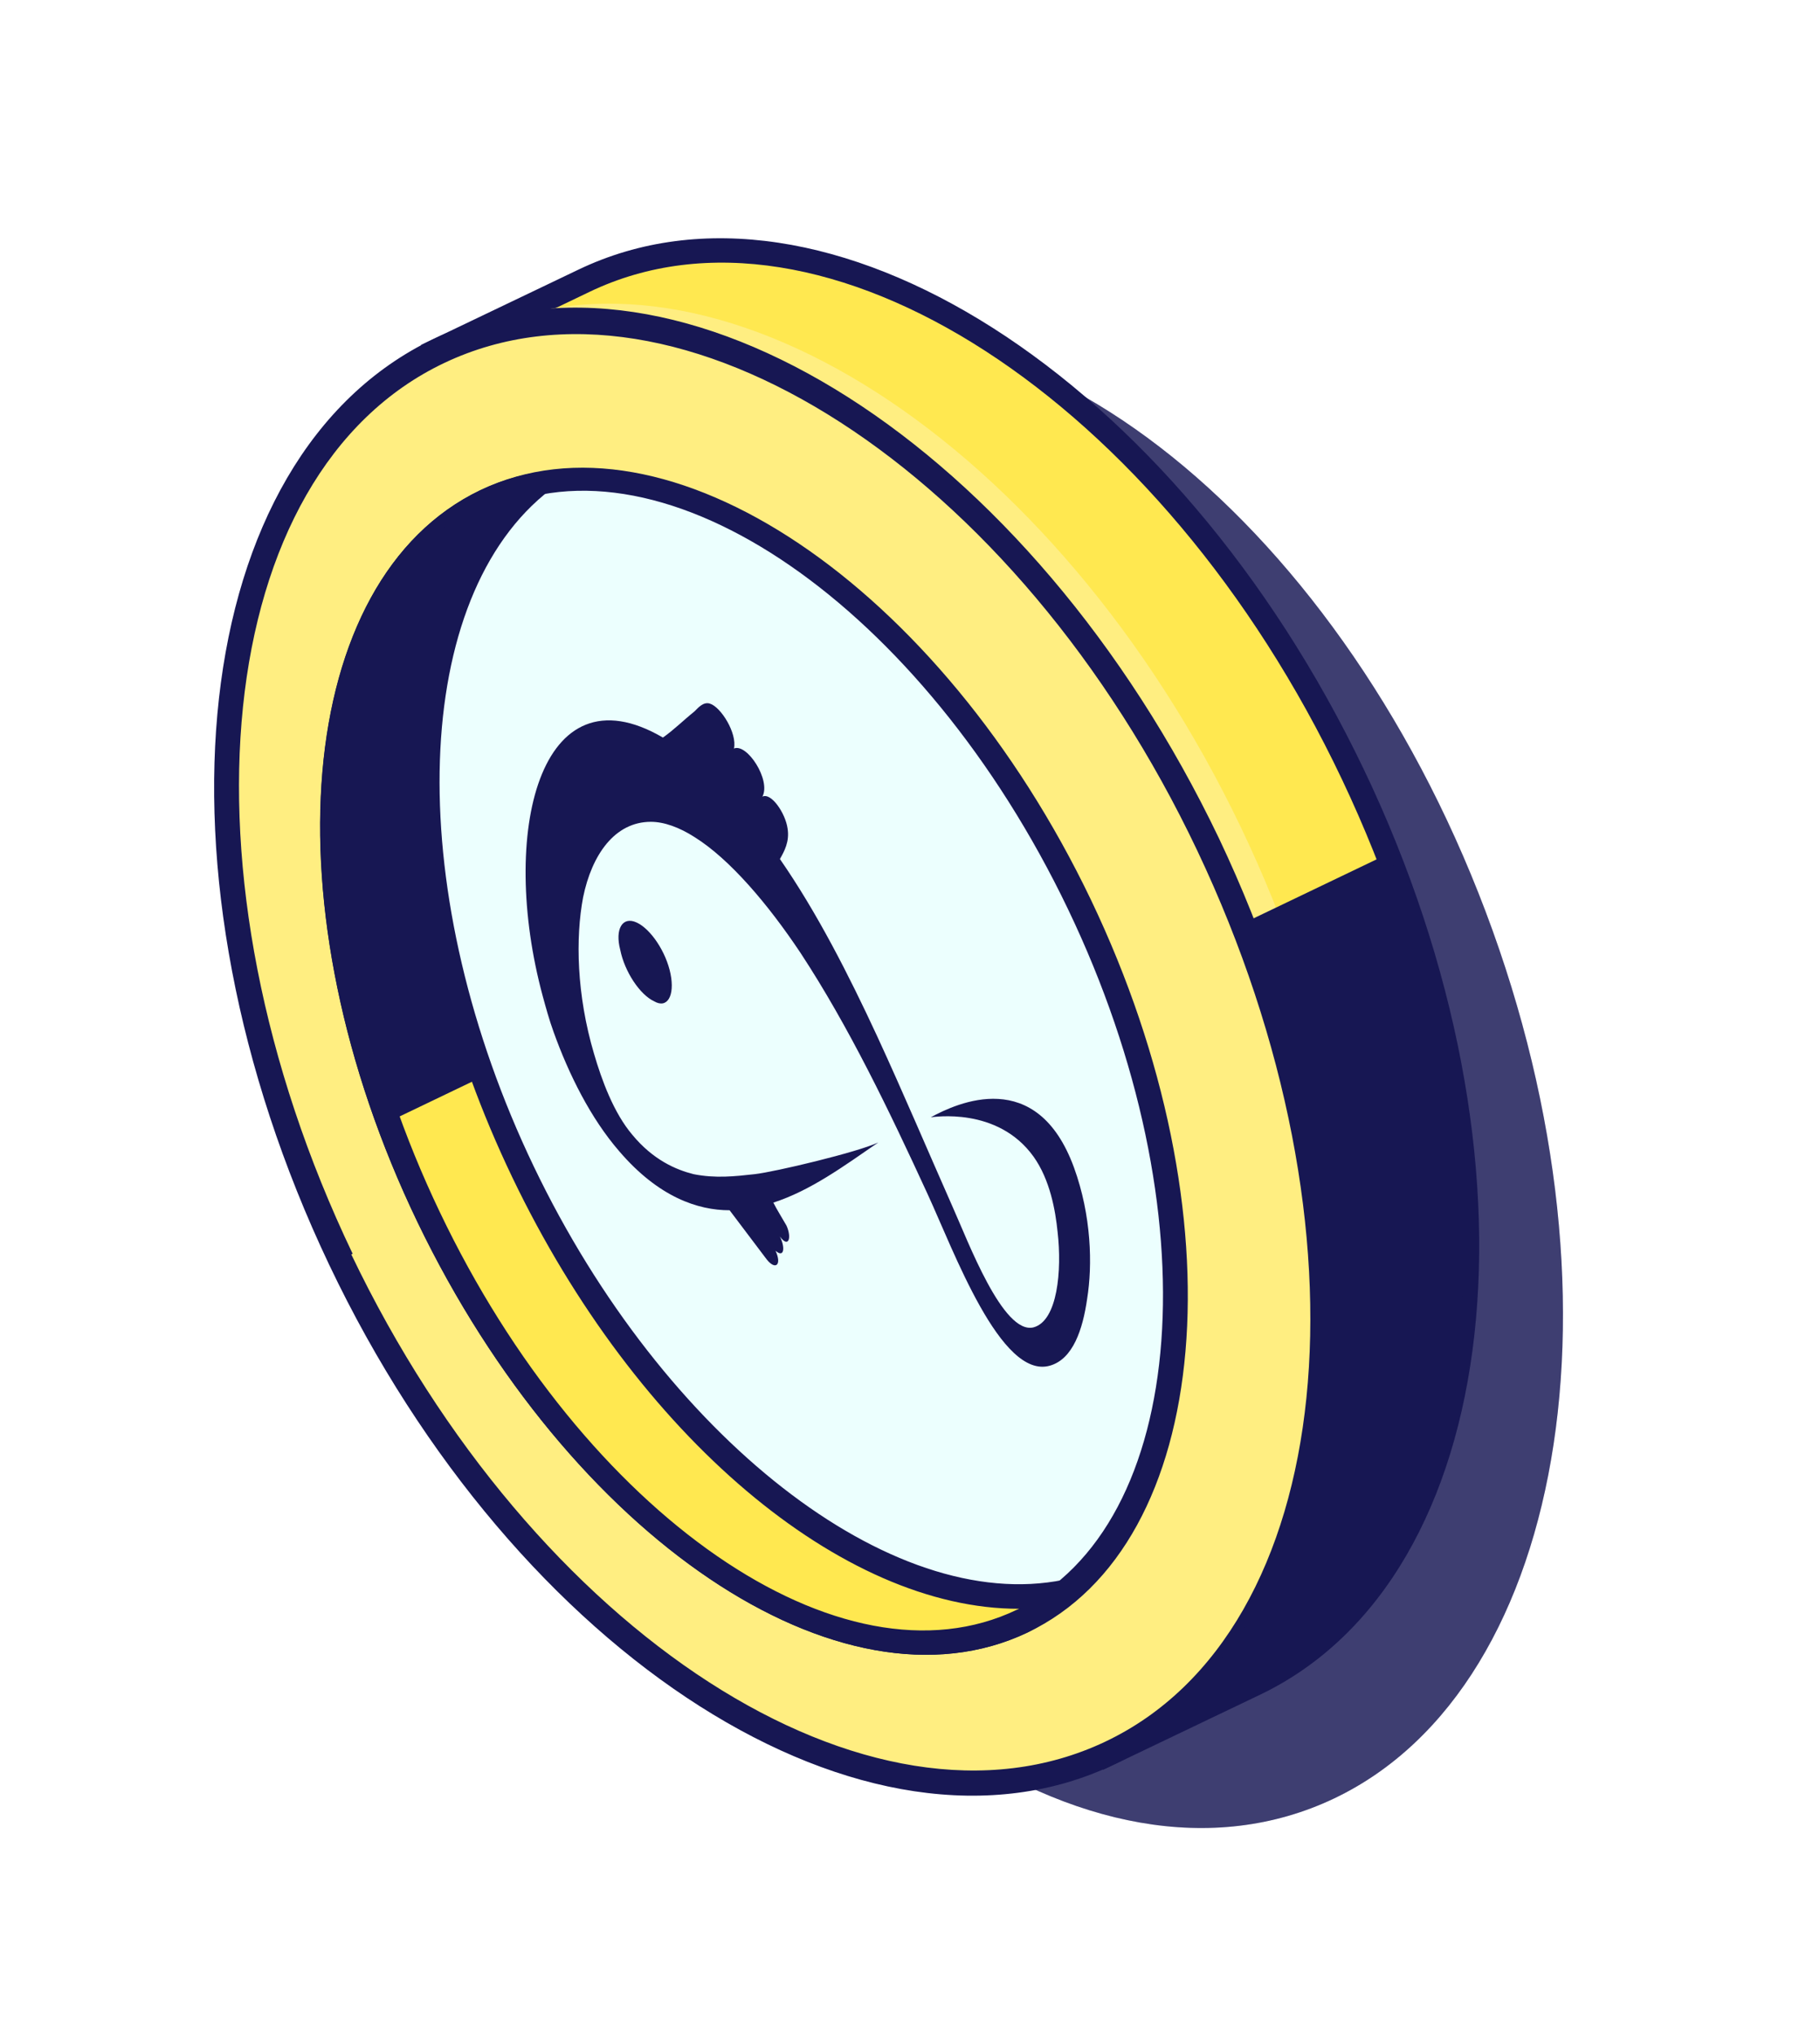 <svg width="102" height="114" viewBox="0 0 102 114" fill="none" xmlns="http://www.w3.org/2000/svg">
<g filter="url(#filter0_d_3906_22115)">
<path d="M32.909 66.084C24.404 43.59 28.78 21.094 42.682 15.838C56.585 10.581 74.749 24.555 83.254 47.048C91.759 69.542 87.383 92.038 73.481 97.294C59.578 102.551 41.414 88.577 32.909 66.084Z" fill="#4E4E8D"/>
<path d="M32.909 66.084C24.404 43.59 28.78 21.094 42.682 15.838C56.585 10.581 74.749 24.555 83.254 47.048C91.759 69.542 87.383 92.038 73.481 97.294C59.578 102.551 41.414 88.577 32.909 66.084Z" fill="black" fill-opacity="0.2"/>
</g>
<path d="M61.04 95.868C49.05 94.935 35.421 83.714 27.235 66.623C19.049 49.532 18.857 31.909 25.62 21.967L24.515 19.625L32.703 15.714C46.106 9.282 65.384 21.671 75.802 43.39C86.222 65.109 83.745 87.885 70.342 94.318L62.154 98.229L61.04 95.868Z" fill="#FFE850"/>
<path d="M76.428 43.086C65.889 21.075 46.191 8.497 32.408 15.109L23.594 19.324L24.831 21.93C17.985 32.384 18.677 50.392 26.618 66.947C34.56 83.502 48.138 95.313 60.588 96.533L61.825 99.139L70.639 94.924C84.364 88.335 86.96 65.077 76.428 43.086ZM25.441 19.994L33.035 16.351C46.077 10.091 65.083 22.319 75.209 43.659C85.335 64.999 83.111 87.397 70.037 93.58L62.435 97.203L61.442 95.133L61.048 95.115C48.975 94.148 35.626 82.56 27.817 66.269C20.008 49.977 19.339 32.302 26.152 22.316L26.382 21.993L25.441 19.994Z" fill="#171753"/>
<path d="M62.205 98.185C75.616 91.773 78.025 68.888 67.674 47.277C57.322 25.666 37.993 13.208 24.574 19.602C11.155 25.995 8.754 48.9 19.106 70.51C29.457 92.121 48.744 104.642 62.205 98.185Z" fill="#FFEE81"/>
<path d="M21.006 69.603C10.617 47.915 13.061 25.128 26.465 18.707C39.87 12.286 59.158 24.662 69.547 46.35C79.936 68.038 77.492 90.825 64.088 97.246C50.683 103.667 31.395 91.29 21.006 69.603Z" fill="#FFEE81"/>
<path d="M68.317 46.964C57.778 24.954 38.088 12.394 24.297 18.987C10.506 25.58 7.968 48.815 18.449 70.849C28.931 92.884 48.687 105.438 62.47 98.826C76.253 92.214 78.779 69.007 68.317 46.964ZM19.766 70.236C9.555 48.909 11.864 26.498 24.918 20.323C37.972 14.149 56.966 26.291 67.1 47.65C77.233 69.009 75.002 91.389 61.928 97.571C48.854 103.754 29.892 91.576 19.688 70.268L19.766 70.236Z" fill="#171753"/>
<path d="M23.984 68.175C15.687 50.854 17.136 32.897 27.221 28.066C37.305 23.235 52.207 33.36 60.504 50.681C68.801 68.002 67.352 85.96 57.267 90.79C47.183 95.621 32.281 85.496 23.984 68.175Z" fill="#ECFFFE"/>
<path d="M61.143 50.41C52.677 32.753 37.34 22.465 26.915 27.461C16.491 32.456 14.911 50.857 23.408 68.48C31.904 86.102 47.136 96.41 57.577 91.454C68.018 86.497 69.581 68.057 61.143 50.41ZM24.567 67.818C16.465 50.874 17.769 33.292 27.491 28.633C37.213 23.974 51.731 33.986 59.852 50.922C67.974 67.857 66.658 85.466 56.936 90.126C47.214 94.785 32.729 84.851 24.638 67.879L24.567 67.818Z" fill="#171753"/>
<path d="M23.975 68.199C15.673 50.883 17.137 32.917 27.252 28.163C28.155 27.743 29.108 27.44 30.088 27.263C22.331 33.703 21.781 49.971 29.326 65.735C36.872 81.498 49.931 91.34 59.789 89.264C59.03 89.909 58.196 90.46 57.305 90.906C47.19 95.659 32.285 85.535 23.975 68.199Z" fill="#FFE850"/>
<path d="M60.886 88.174L59.609 88.497C49.956 90.466 37.189 80.503 29.92 65.353C22.651 50.204 22.913 34.009 30.5 27.707L31.722 26.701L29.908 26.496C28.872 26.684 27.867 27.009 26.916 27.461C16.511 32.448 14.912 50.857 23.409 68.48C31.905 86.102 47.137 96.41 57.578 91.454C58.518 90.978 59.398 90.392 60.201 89.709L60.886 88.174ZM24.64 67.879C16.537 50.936 17.841 33.354 27.564 28.695L27.661 28.654C21.445 36.345 21.728 51.382 28.709 65.946C35.69 80.509 47.227 90.138 57.117 90.12L57.001 90.168C47.19 94.887 32.73 84.851 24.64 67.879Z" fill="#171753"/>
<path d="M21.894 62.781L27.058 60.304L24.525 50.772L24.098 40.391L26.567 31.565L30.049 27.166L25.319 28.987L21.144 34.241L18.988 41.072L18.835 50.714L21.189 61.298L21.894 62.781Z" fill="#171753"/>
<path d="M69.577 51.768L77.913 47.773L80.843 57.824L82.505 68.058L81.043 80.198L76.657 89.339L72.591 93.206L66.016 96.177L72.212 87.834L73.976 76.205L72.44 60.777L69.577 51.768Z" fill="#171753"/>
<path d="M37.58 54.558C37.335 53.332 36.477 52.044 35.681 51.677C34.884 51.309 34.455 52.044 34.761 53.209C35.007 54.435 35.864 55.722 36.661 56.09C37.396 56.519 37.825 55.784 37.58 54.558Z" fill="#171753"/>
<path d="M30.412 55.782C30.596 56.456 30.78 57.131 31.025 57.805C31.883 60.196 33.108 62.647 34.701 64.486C36.907 67.061 39.113 67.796 40.89 67.796C42.974 70.555 42.974 70.555 42.974 70.555C43.464 71.168 43.831 70.861 43.464 70.064C43.954 70.493 44.015 69.88 43.709 69.267C44.199 69.942 44.383 69.329 44.077 68.654C43.831 68.225 43.525 67.735 43.341 67.367C45.425 66.693 47.263 65.344 49.224 63.996C48.059 64.547 43.403 65.651 42.3 65.773C41.197 65.896 40.094 66.019 38.868 65.773C37.888 65.528 36.601 64.977 35.437 63.567C34.395 62.341 33.721 60.502 33.292 59.031C32.312 55.721 32.25 52.533 32.679 50.266C33.169 47.875 34.456 46.036 36.478 46.036C37.214 46.036 38.072 46.343 38.929 46.894C40.89 48.12 43.035 50.633 44.873 53.392C47.569 57.498 49.837 62.218 51.981 66.877C53.452 70.064 56.087 77.297 58.844 76.5C60.131 76.133 60.682 74.478 60.927 72.761C61.234 70.861 61.172 68.103 60.192 65.406C58.109 59.705 53.636 61.789 52.165 62.586C52.288 62.586 55.903 61.973 57.925 64.793C58.844 66.08 59.15 67.796 59.273 69.022C59.518 71.168 59.273 73.987 57.925 74.355C56.209 74.784 54.248 69.513 53.391 67.612C51.981 64.425 50.633 61.237 49.162 58.05C47.569 54.617 45.792 51.124 43.709 48.12C43.954 47.691 44.26 47.139 44.138 46.404C44.015 45.546 43.219 44.381 42.728 44.626C43.219 43.707 41.871 41.623 41.135 41.929C41.319 41.071 40.4 39.6 39.787 39.416C39.42 39.293 39.113 39.661 38.929 39.845C38.317 40.335 37.765 40.887 37.152 41.316C30.228 37.271 27.961 46.71 30.412 55.782Z" fill="#171753"/>
<defs>
<filter id="filter0_d_3906_22115" x="24.568" y="14.731" width="67.026" height="91.67" filterUnits="userSpaceOnUse" color-interpolation-filters="sRGB">
<feFlood flood-opacity="0" result="BackgroundImageFix"/>
<feColorMatrix in="SourceAlpha" type="matrix" values="0 0 0 0 0 0 0 0 0 0 0 0 0 0 0 0 0 0 127 0" result="hardAlpha"/>
<feOffset dy="4"/>
<feGaussianBlur stdDeviation="2"/>
<feComposite in2="hardAlpha" operator="out"/>
<feColorMatrix type="matrix" values="0 0 0 0 0 0 0 0 0 0 0 0 0 0 0 0 0 0 0.25 0"/>
<feBlend mode="normal" in2="BackgroundImageFix" result="effect1_dropShadow_3906_22115"/>
<feBlend mode="normal" in="SourceGraphic" in2="effect1_dropShadow_3906_22115" result="shape"/>
</filter>
</defs>
</svg>
